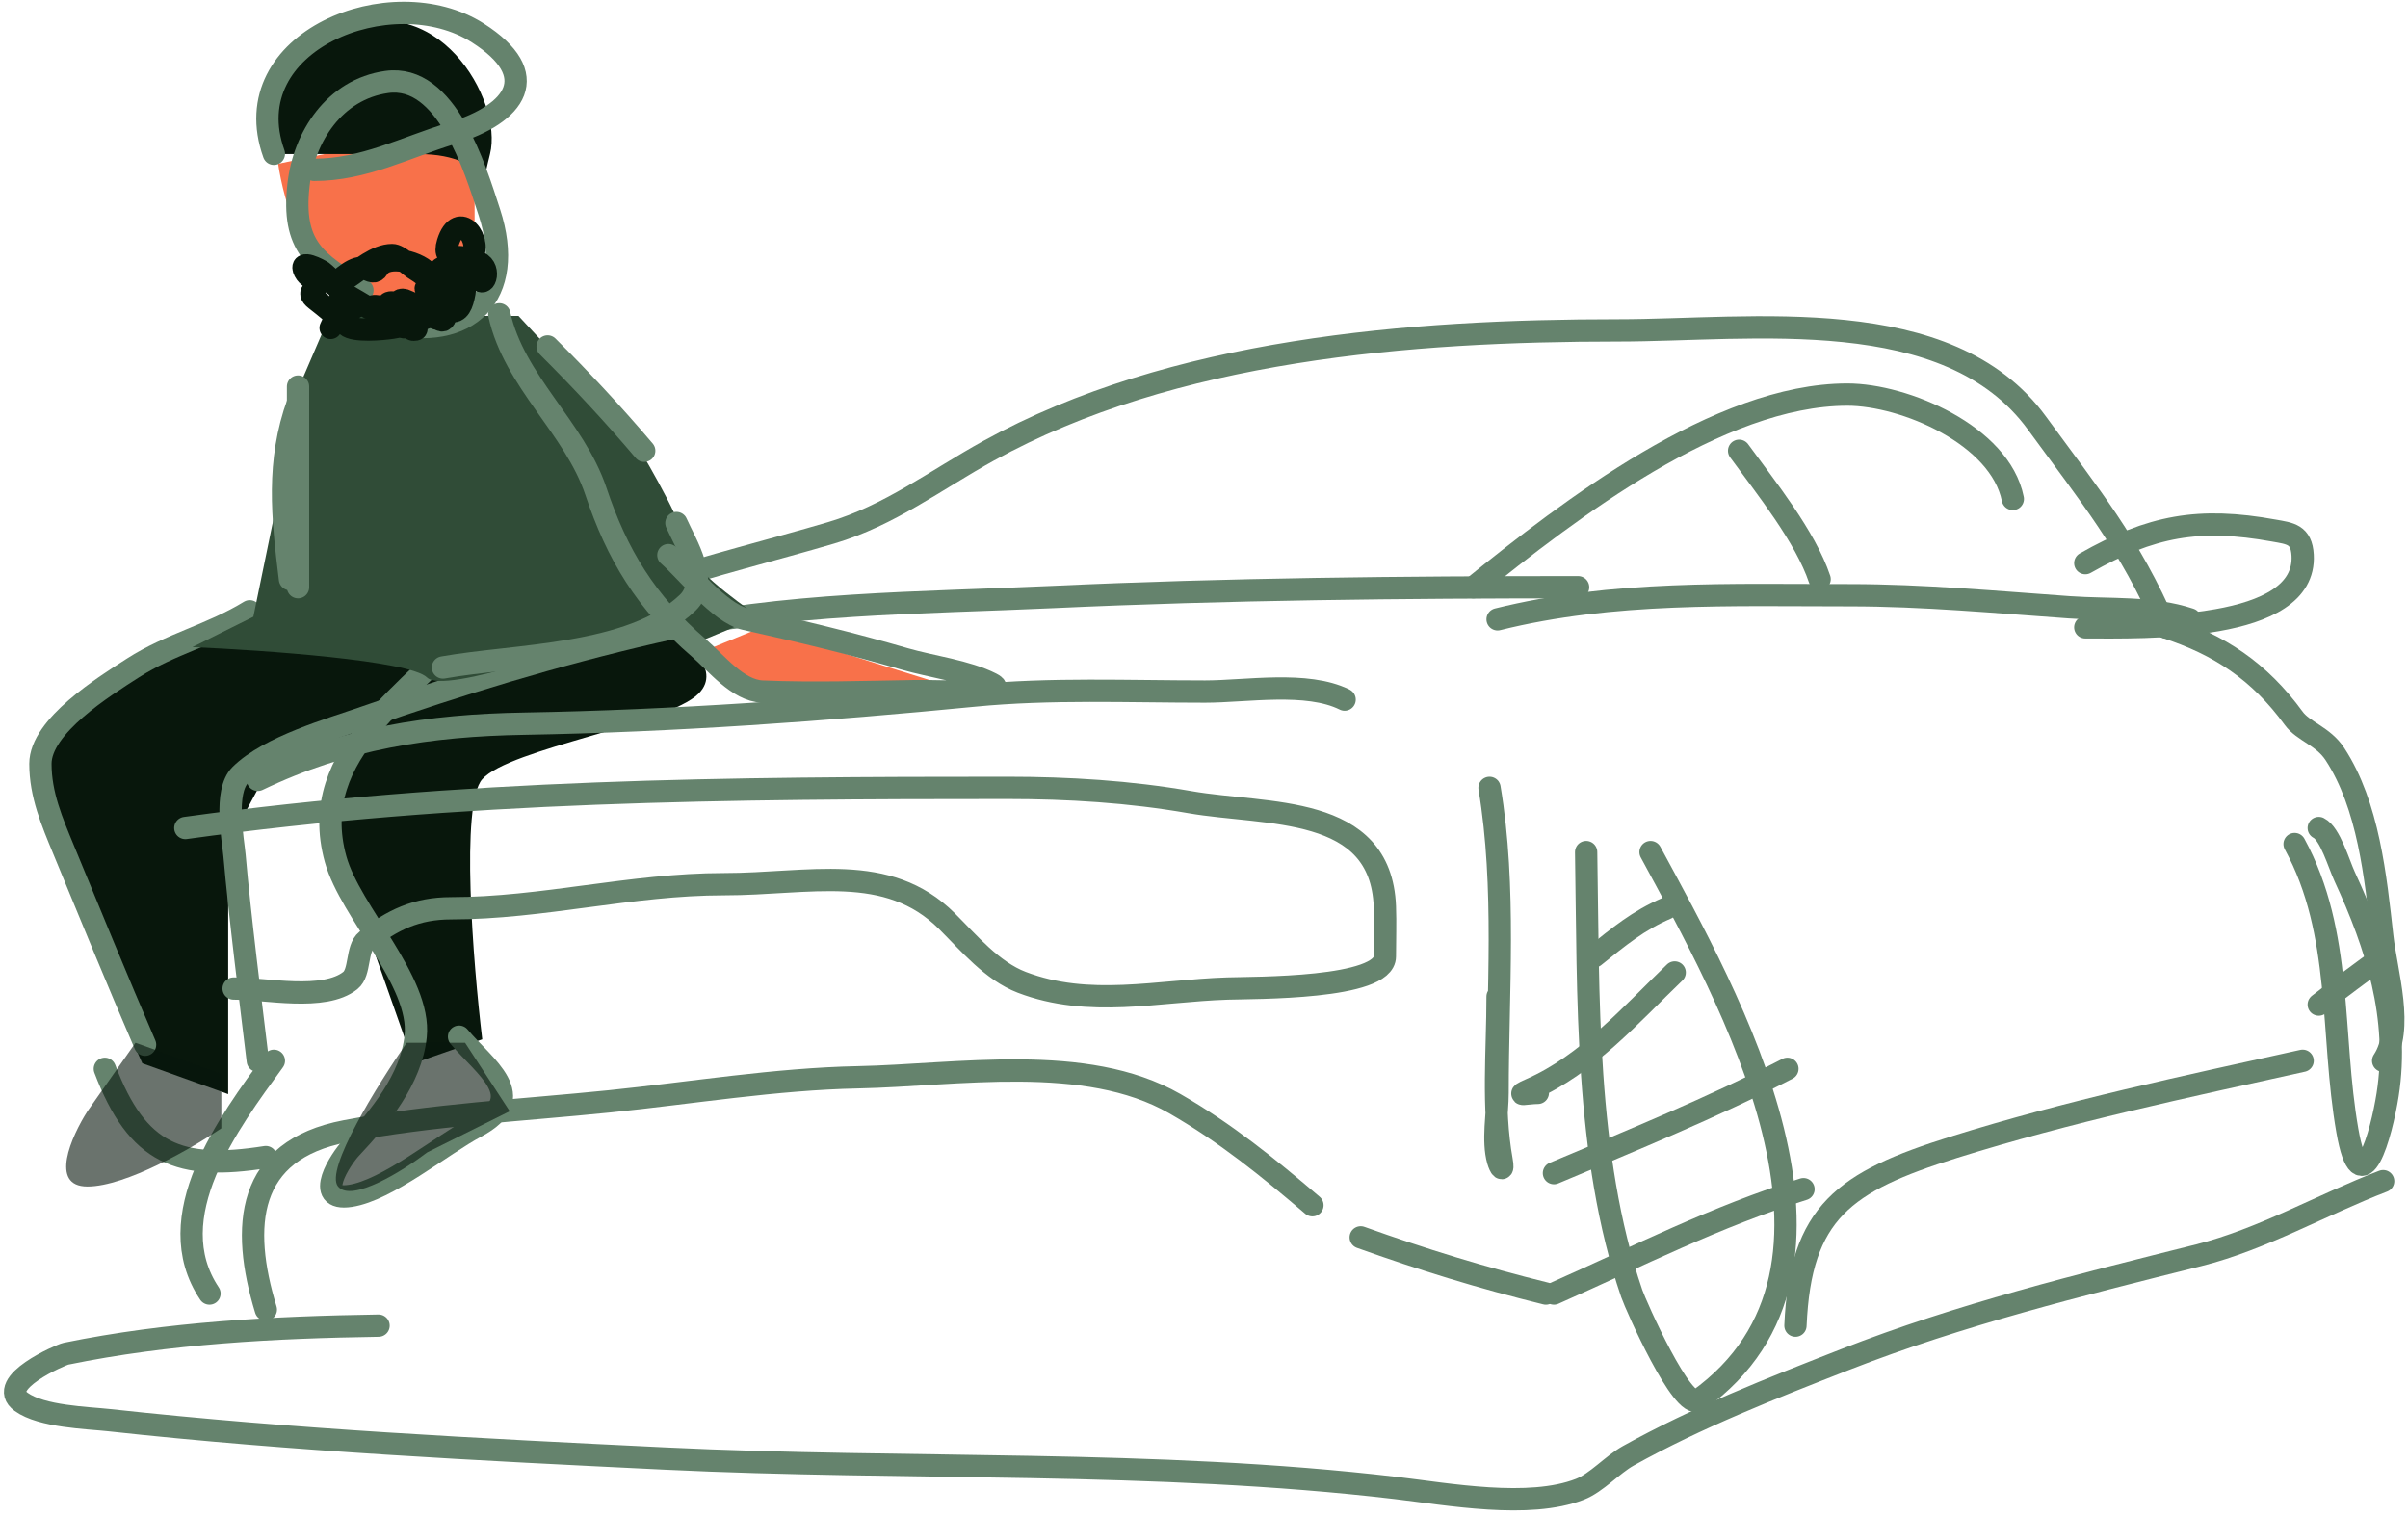 <svg width="324" height="204" viewBox="0 0 324 204" fill="none" xmlns="http://www.w3.org/2000/svg">
<path d="M5.759 100.705C7.607 94.441 23.159 87.041 30.704 84.124C35.94 85.199 48.812 87.348 58.421 87.348C68.029 87.348 82.75 85.199 88.909 84.124C91.988 85.813 97.316 90.02 93.99 93.336C89.833 97.481 68.583 100.705 64.888 104.85C61.931 108.166 63.656 129.567 64.888 139.853L55.649 143.077C53.647 137.397 48.997 124.194 46.41 116.825C43.823 109.456 45.332 103.008 46.41 100.705H37.633L30.704 113.601V147.222L19.155 143.077C13.92 131.563 3.911 106.968 5.759 100.705Z" fill="#08170C"/>
<path d="M47.164 40.071C41.043 37.297 38.122 26.894 37.426 22.039L63.859 16.491V40.071C63.859 44.233 54.816 43.539 47.164 40.071Z" fill="#F8714A"/>
<path d="M45.322 4.411C34.654 9.729 36.028 17.505 38.049 20.728H56.233C67.144 20.728 64.113 27.98 65.932 20.728C67.75 13.476 58.658 -2.237 45.322 4.411Z" fill="#08170C"/>
<path d="M34.685 142.736C33.794 135.314 32.235 122.986 31.556 115.136C31.371 113 30.084 106.523 32.338 104.276C36.173 100.453 44.594 98.081 49.008 96.536C61.747 92.076 74.782 88.104 87.944 85.076C105.279 81.087 124.034 81.156 141.684 80.335C165.223 79.242 188.774 79.016 212.335 79.016" stroke="#65836D" stroke-width="3" stroke-linecap="round"/>
<path d="M65.016 89.815C78.184 79.869 96.253 76.302 111.835 71.695C119.686 69.374 125.906 64.584 133.019 60.655C157.81 46.96 189.791 44.455 217.691 44.455C235.732 44.455 262.12 40.54 274.079 56.935C281.147 66.624 286.594 73.209 291.411 84.415" stroke="#65836D" stroke-width="3" stroke-linecap="round"/>
<path d="M291.41 84.415C298.62 86.762 303.986 90.3 308.621 96.655C309.915 98.429 312.571 99.036 314.158 101.455C318.68 108.35 319.651 118.047 320.537 125.995C321.09 130.959 323.524 138.449 320.657 142.735" stroke="#65836D" stroke-width="3" stroke-linecap="round"/>
<path d="M308.742 113.576C315.283 125.575 313.563 139.166 315.843 152.156C317.68 162.621 320.427 152.612 321.259 147.296C322.875 136.965 319.79 127.263 315.482 117.956C314.677 116.216 313.528 112.182 311.991 111.416" stroke="#65836D" stroke-width="3" stroke-linecap="round"/>
<path d="M213.418 114.656C213.745 133.971 213.204 155.459 219.556 174.056C220.104 175.659 226.418 189.907 228.523 188.396C253.37 170.559 232.601 134.13 222.084 114.656" stroke="#65836D" stroke-width="3" stroke-linecap="round"/>
<path d="M241.582 178.375C242.241 163.088 248.17 158.988 262.886 154.375C278.256 149.556 294.116 146.215 309.825 142.735" stroke="#65836D" stroke-width="3" stroke-linecap="round"/>
<path d="M208.001 174.056C199.37 171.93 191.331 169.455 183.087 166.496" stroke="#65836D" stroke-width="3" stroke-linecap="round"/>
<path d="M24.936 111.415C61.967 106.27 98.279 106.015 135.546 106.015C143.744 106.015 152.018 106.522 160.099 107.935C170.435 109.743 185.802 108.117 186.337 121.976C186.423 124.208 186.337 126.461 186.337 128.696C186.337 133.087 168.77 132.899 165.154 133.016C155.744 133.318 146.539 135.653 137.471 132.176C133.494 130.651 130.375 126.901 127.421 123.956C119.382 115.94 108.899 118.975 97.392 118.975C84.896 118.975 72.986 122.216 60.682 122.216C56.047 122.216 52.764 123.779 49.308 126.536C47.93 127.635 48.52 130.836 47.142 131.936C43.606 134.756 35.75 133.016 31.435 133.016" stroke="#65836D" stroke-width="3" stroke-linecap="round"/>
<path d="M200.419 106.015C202.659 119.416 201.502 133.486 201.502 147.056C201.502 149.839 200.803 153.525 201.563 156.176C201.831 157.113 202.362 157.888 202.044 156.116C200.766 148.981 201.502 141.324 201.502 134.096" stroke="#65836D" stroke-width="3" stroke-linecap="round"/>
<path d="M214.501 128.695C217.765 126.075 220.439 123.843 224.25 122.215" stroke="#65836D" stroke-width="3" stroke-linecap="round"/>
<path d="M225.333 130.855C219.478 136.481 213.571 143.239 205.956 146.575C203.594 147.61 205.467 147.055 206.919 147.055" stroke="#65836D" stroke-width="3" stroke-linecap="round"/>
<path d="M240.499 143.816C230.204 149.119 219.74 153.37 209.085 157.856" stroke="#65836D" stroke-width="3" stroke-linecap="round"/>
<path d="M242.665 160.015C230.964 163.636 220.256 169.105 209.085 174.055" stroke="#65836D" stroke-width="3" stroke-linecap="round"/>
<path d="M320.657 128.695C317.716 130.804 314.846 132.962 311.991 135.175" stroke="#65836D" stroke-width="3" stroke-linecap="round"/>
<path d="M198.253 79.015C211.065 68.651 231.255 53.095 248.563 53.095C256.237 53.095 269.106 58.545 270.829 67.135" stroke="#65836D" stroke-width="3" stroke-linecap="round"/>
<path d="M234 60.655C237.627 65.628 242.921 72.219 244.832 77.935" stroke="#65836D" stroke-width="3" stroke-linecap="round"/>
<path d="M201.503 83.335C216.936 79.488 233.104 80.095 248.924 80.095C258.731 80.095 268.626 81.018 278.412 81.715C283.909 82.106 289.506 81.621 294.66 83.335" stroke="#65836D" stroke-width="3" stroke-linecap="round"/>
<path d="M280.578 75.775C289.458 70.738 295.866 69.563 305.974 71.395C308.113 71.783 309.668 71.875 309.825 74.695C310.403 85.07 288.362 84.415 280.578 84.415" stroke="#65836D" stroke-width="3" stroke-linecap="round"/>
<path d="M34.685 104.935C46.355 99.323 57.756 97.595 70.552 97.375C90.622 97.03 111.107 95.548 131.093 93.595C141.363 92.591 151.832 93.055 162.145 93.055C167.665 93.055 175.845 91.604 180.921 94.135" stroke="#65836D" stroke-width="3" stroke-linecap="round"/>
<path d="M36.852 142.735C30.793 151.04 21.293 163.747 28.186 174.055" stroke="#65836D" stroke-width="3" stroke-linecap="round"/>
<path d="M35.768 176.216C32.357 165.013 33.117 154.776 46.48 152.216C58.052 149.999 70.301 149.389 81.986 148.196C93.007 147.071 104.332 145.182 115.446 144.956C128.715 144.686 146.071 141.623 158.053 148.496C164.865 152.404 170.683 157.13 176.588 162.176" stroke="#65836D" stroke-width="3" stroke-linecap="round"/>
<path d="M19.52 140.576C15.768 131.885 12.179 123.102 8.567 114.356C6.99 110.538 5.438 106.917 5.438 102.775C5.438 97.68 14.058 92.343 17.895 89.875C22.898 86.657 28.448 85.417 33.602 82.255" stroke="#65836D" stroke-width="3" stroke-linecap="round"/>
<path d="M63.932 83.335C55.694 93.151 41.115 101.058 45.157 115.615C47.147 122.785 56.691 132.022 55.929 139.435C55.334 145.213 51.035 150.431 47.203 154.495C45.886 155.892 42.024 161.7 47.142 160.915C52.129 160.15 59.452 154.067 64.053 151.615C71.534 147.628 65.149 143.543 61.766 139.495" stroke="#65836D" stroke-width="3" stroke-linecap="round"/>
<path d="M14.104 143.816C18.497 155.385 24.131 157.528 35.768 155.696" stroke="#65836D" stroke-width="3" stroke-linecap="round"/>
<path d="M40.651 51.096L44.341 42.511H63.615H69.766L85.349 59.273C87.673 63.089 92.32 71.294 92.32 73.583C92.32 75.873 98.881 80.806 102.162 82.987L92.32 87.075L88.629 82.987C79.198 86.666 59.761 93.453 57.464 91.164C55.168 88.874 35.457 87.484 25.889 87.075L34.09 82.987L40.651 51.096Z" fill="#304C37"/>
<path d="M102.437 93.839L94.8 87.568L102.437 84.433L132.535 93.839H102.437Z" fill="#F8714A"/>
<path d="M59.6 89.815C69.398 88.066 84.97 88.339 92.518 81.115C95.528 78.234 92.316 73.296 91.013 70.375" stroke="#65836D" stroke-width="3" stroke-linecap="round"/>
<path d="M86.68 60.655C82.489 55.713 78.229 51.149 73.681 46.615" stroke="#65836D" stroke-width="3" stroke-linecap="round"/>
<path d="M67.182 42.294C69.177 51.357 77.305 57.512 80.181 66.114C83.024 74.619 86.88 81.025 94.022 87.175C96.392 89.216 99.253 92.914 102.568 93.055C109.391 93.344 116.33 93.11 123.149 92.995C126.576 92.937 136.429 93.534 133.379 91.975C130.097 90.296 125.24 89.687 121.765 88.675C114.544 86.572 107.43 84.872 100.221 83.275C96.844 82.526 92.386 76.837 89.93 74.695" stroke="#65836D" stroke-width="3" stroke-linecap="round"/>
<path d="M40.101 52.015V79.015" stroke="#65836D" stroke-width="3" stroke-linecap="round"/>
<path d="M39.018 77.934C37.98 69.519 37.195 62.144 40.102 54.174" stroke="#65836D" stroke-width="3" stroke-linecap="round"/>
<path d="M48.767 39.055C42.388 35.331 39.249 33.079 40.162 24.895C40.884 18.41 45.005 12.033 52.017 11.034C60.112 9.881 63.919 22.671 65.858 28.615C69.48 39.715 63.028 46.119 52.017 43.375" stroke="#65836D" stroke-width="3" stroke-linecap="round"/>
<path d="M36.852 20.694C31.419 5.529 52.749 -2.932 64.293 4.434C73.123 10.068 69.477 15.292 60.803 17.934C54.462 19.866 48.944 22.854 42.268 22.854" stroke="#65836D" stroke-width="3" stroke-linecap="round"/>
<path d="M50.934 178.376C36.948 178.591 22.599 179.331 8.869 182.156C8.216 182.29 -0.673 186.099 2.851 188.636C5.615 190.627 11.725 190.77 14.706 191.096C39.49 193.811 64.565 195.045 89.449 196.256C122.053 197.843 155.371 196.39 187.782 200.216C194.891 201.056 205.73 203.067 212.576 200.396C214.829 199.517 216.948 197.083 219.075 195.896C228.351 190.724 238.391 186.796 248.262 182.936C263.835 176.847 279.691 172.962 295.864 168.896C304.397 166.751 312.43 162.091 320.658 158.936" stroke="#65836D" stroke-width="3" stroke-linecap="round"/>
<path d="M44.037 41.436C44.411 41.508 46.961 42.401 46.633 41.336C46.519 40.966 45.519 39.215 45.784 39.321C47.37 39.953 48.768 41.072 50.327 41.784C52.112 42.6 57.582 44.372 55.617 44.372C55.279 44.372 52.51 42.445 53.92 43.65C55.059 44.624 53.846 43.525 53.371 43.227C52.638 42.767 51.749 42.487 50.975 42.083C49.024 41.064 50.637 40.943 51.874 41.535C56.597 43.8 49.843 40.343 53.197 40.714C53.849 40.786 53.655 39.96 54.819 40.54C55.446 40.853 56.11 41.01 56.666 41.286C56.905 41.406 58.761 42.968 58.787 42.904C58.882 42.668 58.148 41.111 58.513 41.983C59.534 44.428 60.728 42.423 59.311 40.54" stroke="#08170C" stroke-width="3" stroke-linecap="round"/>
<path d="M58.862 40.54C57.415 39.447 56.213 37.808 58.762 39.296C60.48 40.299 57.898 40.092 59.336 40.092C62.03 40.092 59.632 36.912 60.309 36.608C61.084 36.261 58.199 36.102 59.86 36.061C60.716 36.039 63.404 36.509 61.133 36.509C59.237 36.509 63.181 36.794 63.703 36.957C65.821 37.616 64.232 37.18 64.352 37.404C65.229 39.044 66.271 35.687 64.028 35.19C62.289 34.805 63.163 37.351 62.905 35.165C62.746 33.82 59.307 35.736 60.259 32.652C61.673 28.071 65.108 32.305 63.379 34.891C62.422 36.322 62.978 41.738 61.008 41.883C58.158 42.094 55.54 43.677 52.797 44.098C51.451 44.304 47.621 44.661 46.633 43.775C45.324 42.6 43.833 41.352 42.465 40.291C40.98 39.139 42.911 38.98 42.59 38.3C42.248 37.576 41.352 37.225 40.992 36.509C40.127 34.783 43.048 36.33 43.363 36.559C43.82 36.889 48.699 41.377 47.631 41.436C45.056 41.578 45.581 41.94 44.486 44.123" stroke="#08170C" stroke-width="3" stroke-linecap="round"/>
<path d="M44.936 38.3C45.796 37.631 47.828 35.54 49.228 36.16C49.853 36.437 50.416 36.841 50.876 36.061C52.082 34.017 56.694 35.337 57.739 36.957C59.062 39.009 57.249 37.043 55.992 36.335C55.173 35.873 53.724 34.319 52.772 34.319C50.613 34.319 48.413 36.288 46.733 37.405" stroke="#08170C" stroke-width="3" stroke-linecap="round"/>
<path d="M11.765 149.525L18.232 140.313L29.781 144.458V151.828C25.931 154.437 16.939 159.657 11.765 159.657C6.591 159.657 9.609 152.902 11.765 149.525Z" fill="#08170C" fill-opacity="0.6"/>
<path d="M45.486 159.657C43.639 157.446 50.876 145.84 54.725 140.313H62.578L68.584 149.525L57.497 155.052C54.263 157.508 47.334 161.868 45.486 159.657Z" fill="#08170C" fill-opacity="0.6"/>
</svg>
